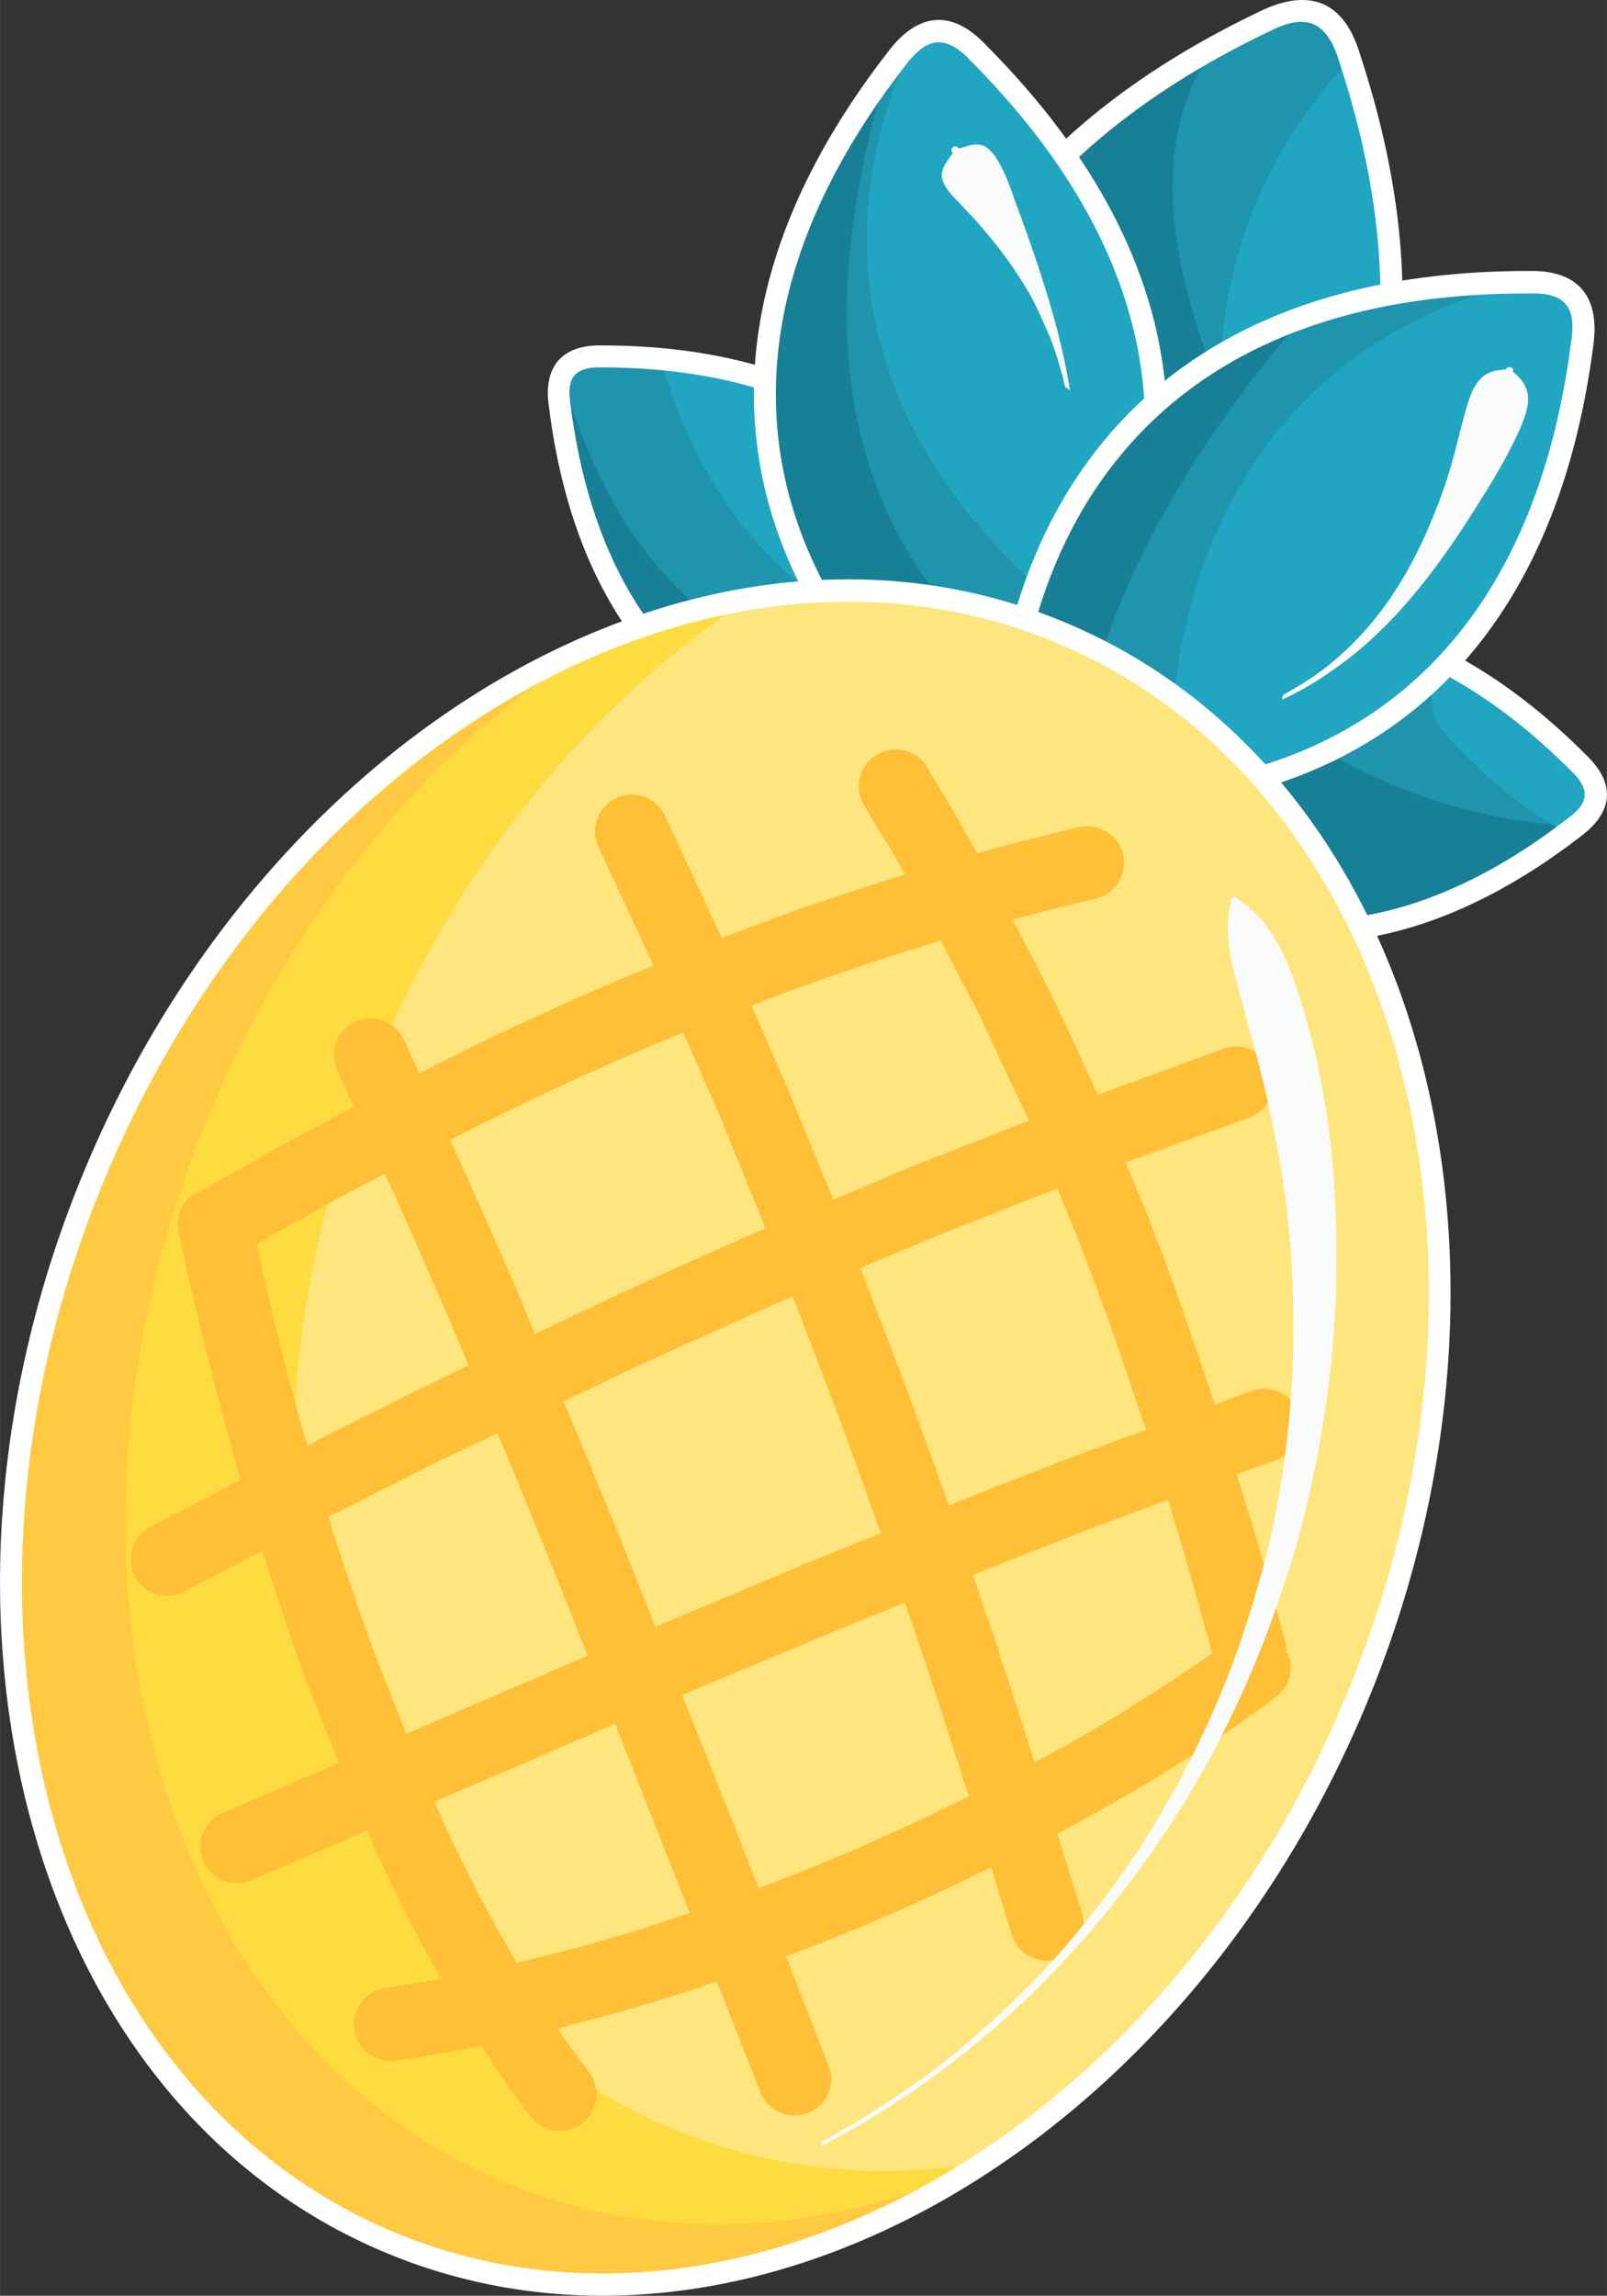 <svg xmlns="http://www.w3.org/2000/svg" width="643.7" height="919.1" viewBox="0.006 0.002 643.694 919.14" style=""><rect x="0.006" y="0.002" width="643.694" height="919.14" fill="#333333" stroke="none"/><g><title>summerlic170_160107600</title><g fill-rule="evenodd" data-name="Layer 2"><path d="M390.9 307.1a18.4 18.4 0 0 0 17.1-19.7c-6.4-76.8-52.7-144.4-166.6-144.7-15-.4-19 7.5-17.2 19.8 14 111 85.6 150.1 166.7 144.6z" fill="#178096"></path><path d="M410.2 315.2a18.7 18.7 0 0 1 2-26.2c58.8-49.5 139.5-64.3 220.1 16.4 10.8 10.4 8 18.7-1.9 26.1-88.7 68.3-167 45-220.2-16.3z" fill="#1f94ad"></path><path d="M225.2 150c2.2-4.9 7.2-7.5 16.2-7.3 105.5.3 153 58.3 164.6 127.7-78 14.8-151.9-14.8-180.8-120.4z" fill="#1f94ad"></path><path d="M264.5 143.7c85.6 7.8 127.1 57.9 139.8 118.4-61.1-1-115-34.9-139.8-118.4z" fill="#21a6c2"></path><path d="M219.9 163c-2.2-14.4 3.4-25.1 21.5-24.7 116.6.3 164.5 70.1 171 148.7a22.9 22.9 0 0 1-21.2 24.5c-83.2 5.7-157-35-171.3-148.5zm170.7 139.7a14 14 0 0 0 13-15.1c-6.2-74.5-50.8-140.2-162.3-140.5-12.1-.3-14.2 4.9-12.8 14.7 13.7 108.5 83.2 146.4 162.1 140.9z" fill="#fff"></path><path d="M533 301.9a218.4 218.4 0 0 0 94.1 28.7c-24.7 18-56.9 35.6-98.7 52.3-15.4-19.6-46.4-58.9-45.2-61.3s33.5-13.9 49.8-19.7z" fill="#178096"></path><path d="M577.9 292.5a18.6 18.6 0 0 1 2-26.2c.1-.2.3-.2.5-.4 17.1 9.1 34.5 22.1 51.9 39.5 10.8 10.4 8 18.7-1.9 26.1l-2.7 2c-18.4-10-35.1-24.1-49.8-41z" fill="#21a6c2"></path><path d="M406.9 318a22.8 22.8 0 0 1 2.4-32.3c60.5-50.8 143.6-65.9 226 16.5 13.3 12.7 9.5 24.1-2.3 32.8-90.6 69.9-171.7 46.1-226.1-17zm220.8 9.9c7.9-5.8 10.3-11.1 1.5-19.4-78.8-78.9-156.9-64.2-214.2-16a14.2 14.2 0 0 0-1.4 19.9c51.7 59.7 127.5 82.4 214.1 15.5z" fill="#fff"></path><path d="M385.7 298.6a26.4 26.4 0 0 0 34.3 14.3c100.5-43 171.2-135.7 120.6-289.8C534.4 2.5 522.1.9 506.3 8.8 362.6 77.4 341.8 191.7 385.7 298.6z" fill="#1f94ad"></path><path d="M540.8 23.7c33.1 101 13.9 175.5-31.6 226.9-32.3-78.7-29.5-161.3 31.6-226.9z" fill="#21a6c2"></path><path d="M484.4 144.9c-17.3-47.2-22.4-90.6 1.4-125.4l-59.8 42c17.9 30.1 31.6 61.4 36.6 95.8z" fill="#178096"></path><path d="M381.5 300.1C337 191.3 358.4 74.5 504.2 4.8c17.9-8.9 33.6-6.6 40.6 17 51.4 156.4-20.7 251.3-123 295.2a31.1 31.1 0 0 1-40.3-16.9zm36.9 8.7c98.7-42.2 167.8-132.7 118-284.3-5.3-17.4-14.5-18.8-28.2-11.8C367 80.2 346.7 192 389.7 296.8a22 22 0 0 0 28.7 12z" fill="#fff"></path><path d="M378.7 300.3a23.4 23.4 0 0 0 32.9-2.2C474 224.2 493.1 122.9 392 21.3c-13.1-13.8-23.5-10.2-32.8 2.3-86.4 111.1-57.4 209.7 19.5 276.7z" fill="#1f94ad"></path><path d="M419.5 238.3c-64-55.8-94.8-133.3-53.6-221.9 7.6-6.1 16.1-5.7 26.1 4.9 76.4 76.9 84.1 153.6 56.5 218.2a23.6 23.6 0 0 1-29-1.2z" fill="#21a6c2"></path><path d="M355 29.6c-29 96.5-20.8 178.8 47.9 237.2l-72.4-11.3C279.8 124.1 324.1 83.3 355 29.6z" fill="#178096"></path><path d="M375.9 303.7C297.3 235.2 267.8 134 355.6 20.9c10.7-14.3 24.4-18.8 39.5-2.7 102.9 103.5 83.6 207.3 19.8 282.7a27.7 27.7 0 0 1-39 2.8zm32.4-8.5c61.1-72.4 79.8-171-19.5-270.9-10.6-11.2-18-8.9-26.2 2-84.7 109-56.4 205.1 19 270.8a19.3 19.3 0 0 0 26.7-1.9z" fill="#fff"></path><path d="M423.6 319a23.4 23.4 0 0 1-21.6-25c8.5-96.2 66.9-181.1 210.3-181 19-.5 23.7 9.4 21.5 24.9C615.7 277.4 525.4 326.4 423.6 319z" fill="#1f94ad"></path><path d="M469.5 285.8c6.8-78.4 46.8-149.2 138.9-172.8h3.9c19-.5 23.7 9.4 21.5 24.9-13.1 100.9-63.9 154.4-129.5 173.5-4.4 0-8.8-.3-13.2-.6a23.4 23.4 0 0 1-21.6-25z" fill="#21a6c2"></path><path d="M437.5 273.5c15.7-53.7 45.7-101.4 83.8-145.7-60.8 21.9-96.4 69.3-117 131.9z" fill="#178096"></path><path d="M397.7 293.7c8.5-98.3 68.6-185.3 214.6-185.2 22.2-.5 28.4 12.7 25.9 30-18.4 142-111 192.4-215 185a27.7 27.7 0 0 1-25.5-29.8zm26.3 21c99.7 7.1 187.6-40.5 205.3-177.5 2.1-13.2-1.2-20.3-17-19.7-140.9-.3-197.6 82.6-205.8 177a19 19 0 0 0 17.5 20.2z" fill="#fff"></path><path d="M513.9 278.3c8-4.5 15.1-8.9 21.9-15 21.3-18.5 33.6-42.3 42.8-68.4 3.3-9.6 5.5-19.4 8.1-29.1 1.6-5.6 3.6-13.4 9.1-16.2 2.4-1.3 4.7-1.4 7.4-1.7a1.4 1.4 0 0 1 1.8-.8 1.2 1.2 0 0 1 1 1.7c1.9 1.7 3.6 3.1 4.7 5.4 3.2 5.5.2 12.8-2.1 18.1a217.4 217.4 0 0 1-12.9 23.7c-17 27.7-36.1 55.1-63.6 73.5a121.2 121.2 0 0 1-18.5 10.6 9.7 9.7 0 0 1 .3-1.8z" fill="#fafcfc"></path><path d="M427.8 155.7l-1-.7c-.5-.7-.9-3.9-1.3-4.9s-1.3-4.5-1.9-6.5a103.6 103.6 0 0 0-5.4-14c-1.5-3.6-3.2-7-4.9-10.4A167.8 167.8 0 0 0 395 93.1c-3.4-4.2-7.3-8.2-11-12.1s-5.3-5.6-6.5-9.1 1.8-7.4 4.2-10.6a1.5 1.5 0 1 1 2.3-1.8c2.7-.7 5.3-1.9 8.2-1.6s5.2 2.9 6.8 5.3c2.9 4.3 5.6 11.4 7.2 16.2 9.2 24.9 18.2 50.6 22.4 77z" fill="#fafcfc"></path><path d="M424.7 253.2c139.5 58 192.7 249.5 118.5 427.4S295.9 955.9 156.3 897.9-36.3 648.2 37.8 470.3s247.4-275.2 386.9-217.1z" fill="#ffdb42"></path><path d="M150.7 424.8c33.6-80.5 87.4-144.6 149.3-185.1 42.2-7.1 84.8-3.1 124.7 13.5 139.5 58 192.7 249.5 118.5 427.6-33.5 80.5-87.3 144.4-149.2 184.9-42.4 7.2-84.8 3.2-124.6-13.4-139.6-58-192.7-249.6-118.7-427.5z" fill="#ffe57d"></path><path d="M37.8 470.4c42.4-101.9 117.3-177.2 199.5-212.2-63.6 40.3-119.2 105.5-153.5 188C9.6 624.1 62.7 815.6 202.3 873.7c59.7 24.8 125.6 21.3 187.2-5-73.7 46.8-158.3 60.3-233.2 29.2C16.9 839.8-36.3 648.2 37.8 470.4z" fill="#ffc942"></path><path d="M33.8 468.6c74.6-179.2 250-278.8 392.6-219.5s195.5 254.1 120.9 433.3-250 278.9-392.6 219.6S-40.9 647.9 33.8 468.6zM539.2 679c73.6-176.7 20.1-365-116.2-421.7S115.4 295.4 41.9 472.1 21.6 837 158.1 893.8 465.7 855.7 539.2 679z" fill="#fff"></path><path d="M212.9 847.8c-4.6-6-9.2-12.3-13.6-18.8l-6.5-10.1-7.8 1.7c-8.8 1.6-17.7 3.2-26.6 4.4a14.6 14.6 0 1 1-4.1-29l22.3-3.7-2.4-4.4c-8-14.3-15.4-29.3-22.6-44.6l-4.6-10.4-46.3 19.9a14.6 14.6 0 0 1-11.6-26.9l46.6-20.1-13.3-33.6c-5.9-16-11.2-32-16.3-47.9l-1-3.4L75 636.6a14.7 14.7 0 1 1-13.7-25.9l35.1-18.3-4.2-14.8c-8.4-30.5-15.3-59.3-20.7-84.6a14.4 14.4 0 0 1 6-15l3.6-1.6 38.8-21.7 21.9-11.6-6.8-14.8a14.7 14.7 0 0 1 26.6-12.5l6.4 13.9 24.3-12.2c18.4-8.8 37.3-17.4 56.4-25.5l13.1-5.4-22-47.3a14.8 14.8 0 0 1 6.9-19.7 14.6 14.6 0 0 1 19.6 6.9l22.8 49.1 17.9-6.8c9.9-3.6 20-7.2 30.1-10.5l25.4-8.2-4.2-7.5-12.7-21a14.8 14.8 0 0 1 25.1-15.5c4.4 7.3 8.8 14.6 13 21.8l7.7 13.8 7.8-2.2c10.6-2.8 21.3-5.6 32.2-8.1A14.7 14.7 0 1 1 438 360c-10.5 2.5-20.8 5.1-31.1 7.9l-1.3.3 13 25c7.3 14.7 14 29.3 20.6 43.9l.5 1.2 50.7-18.5a14.7 14.7 0 1 1 9.7 27.8l-49.2 17.8 6.6 15.9c5.9 14.6 11.4 29.4 16.6 44.1l12.5 36.9 14.3-5.3a14.7 14.7 0 1 1 9.8 27.7l-15.3 5.6 7.3 23.8c4.3 14.8 8.4 29.7 12.5 44.5v2.4l1.4 2.9a14.6 14.6 0 0 1-5.3 15.3c-19.8 15.2-47.1 32.8-79.6 50.6l-8.2 4.3 9.8 31.5a14.7 14.7 0 1 1-28.1 8.6l-8.2-26.6-17.4 8.4q-27.7 13.1-58.1 24.8l-6.7 2.4 17.1 43.8a14.6 14.6 0 0 1-8.2 19 14.8 14.8 0 0 1-19.1-8.3l-17.5-44.5-6.6 2.4c-13.9 4.6-28.1 8.9-42.4 12.7l-14.8 3.9c4.2 6.1 8.6 12 12.9 17.7a14.7 14.7 0 0 1-23.3 17.9zm-5.9-61.9l23.8-6c13.8-3.7 27.5-7.9 40.9-12.4l4.6-1.6-11.9-30.1-18-45.6-45 19.4-27.3 11.7 3.9 9.1c6.8 14.8 14.1 29.1 21.6 42.7zm96.9-30l7.3-2.7c19.4-7.4 38-15.5 55.9-23.8l21-10.2-17.8-54.8-7.9-22.7-27.2 11-57.7 24.1-4.2 1.9 18.5 46.5zm-141.2-61.7l26.9-11.6 45.8-19.7-11.8-29.8c-7-17.3-13.9-34.3-21.1-51.6l-3.3-7.7-21.8 10.4-45.8 23.1 2.5 8.4c5 15.5 10.4 31 16 46.5zm99.8-42.9l3.5-1.4 58-24.4 28.8-11.6-1.4-4c-6.4-18.3-13-36.4-19.9-54.5l-13.9-36.2-2.3.8c-19.9 8.8-39.8 17.8-59.6 26.8l-30 14.3 3.9 9.1c7.1 17.2 14.3 34.5 21.3 51.8zm152 54.4l2.8-1.6a675.3 675.3 0 0 0 60.8-37l7.5-5.2-11.1-39.5-6.6-21.9-16.1 5.9c-19.7 7.4-39.2 15.1-58.6 22.7l-3.5 1.5 8.4 24.5zm-291.4-127l41.4-20.8 23.2-11.2-6.9-16.4c-7.4-17.1-14.8-34.2-22.4-51.2l-4.4-9.2-20.1 10.7-31.1 17.4 1.8 8.4c4.4 19.9 9.8 41.5 16 63.8zm91.2-44.6l29.2-13.9c19.7-9.2 39.9-18.3 60.1-27.1l3.1-1.2-18.3-44.9-14.7-33.6-13.5 5.6c-18.6 7.9-37 16.3-55.1 25l-24.9 12.4 5 10.6c7.6 17.1 15.2 34.3 22.6 51.5zm165.8 68.7l2.3-1q29.4-11.7 59-22.9l17.7-6.4-12.7-37.3c-5.1-14.4-10.6-28.8-16.2-43.2l-6.7-16.2-47.6 18.7-31.3 13.2L359 545c6.9 18.4 13.6 36.8 20.1 55zm-46.3-122.4l31-13.2 47.3-18.5-19.8-42.4-15.5-29.8-.4.2q-30.3 9.2-59.2 19.7l-16.2 6.2 14.4 32.9z" fill="#ffbf36"></path><path d="M329.1 857.5c4.9-2.7 9.7-5.4 14.5-8.3 8-4.8 15.7-10 23.4-15.3 13.9-9.7 26.6-21.1 39-32.7a296.1 296.1 0 0 0 26.3-28.6c6.9-8.3 13-16.6 19.2-25.2 4.7-6.8 9.1-13.8 13.2-20.8a377.5 377.5 0 0 0 38.2-88.3 350 350 0 0 0 12.2-58.2 419.9 419.9 0 0 0 3-43.5c.1-10.6-.2-20.8-.8-31.4-.3-8-1.4-16.2-2.2-24.1a489 489 0 0 0-13.4-64.5c-2.5-9.2-5-18.2-7.3-27.3s-3.8-19-1.3-28.1a1.3 1.3 0 0 1 .8-1.8 1.4 1.4 0 0 1 1.9.7c13.9 8.1 21.2 26.9 25.6 41.7 8.2 26.5 12.5 55.5 13.6 83 .3 8.3.3 16.4.3 24.7s-.5 16.8-1.1 25.1c-1 13.5-2.8 26.6-5 40-1.4 8.6-3.3 16.9-5.1 25.4-3.9 17.5-9.7 35-15.8 51.8a411.1 411.1 0 0 1-18.4 42 376.2 376.2 0 0 1-19.2 33.8 423.7 423.7 0 0 1-24.9 34.8c-31.4 39.4-72 73.9-117 96.8a5.1 5.1 0 0 1 .3-1.7z" fill="#fafcfc"></path></g></g></svg>